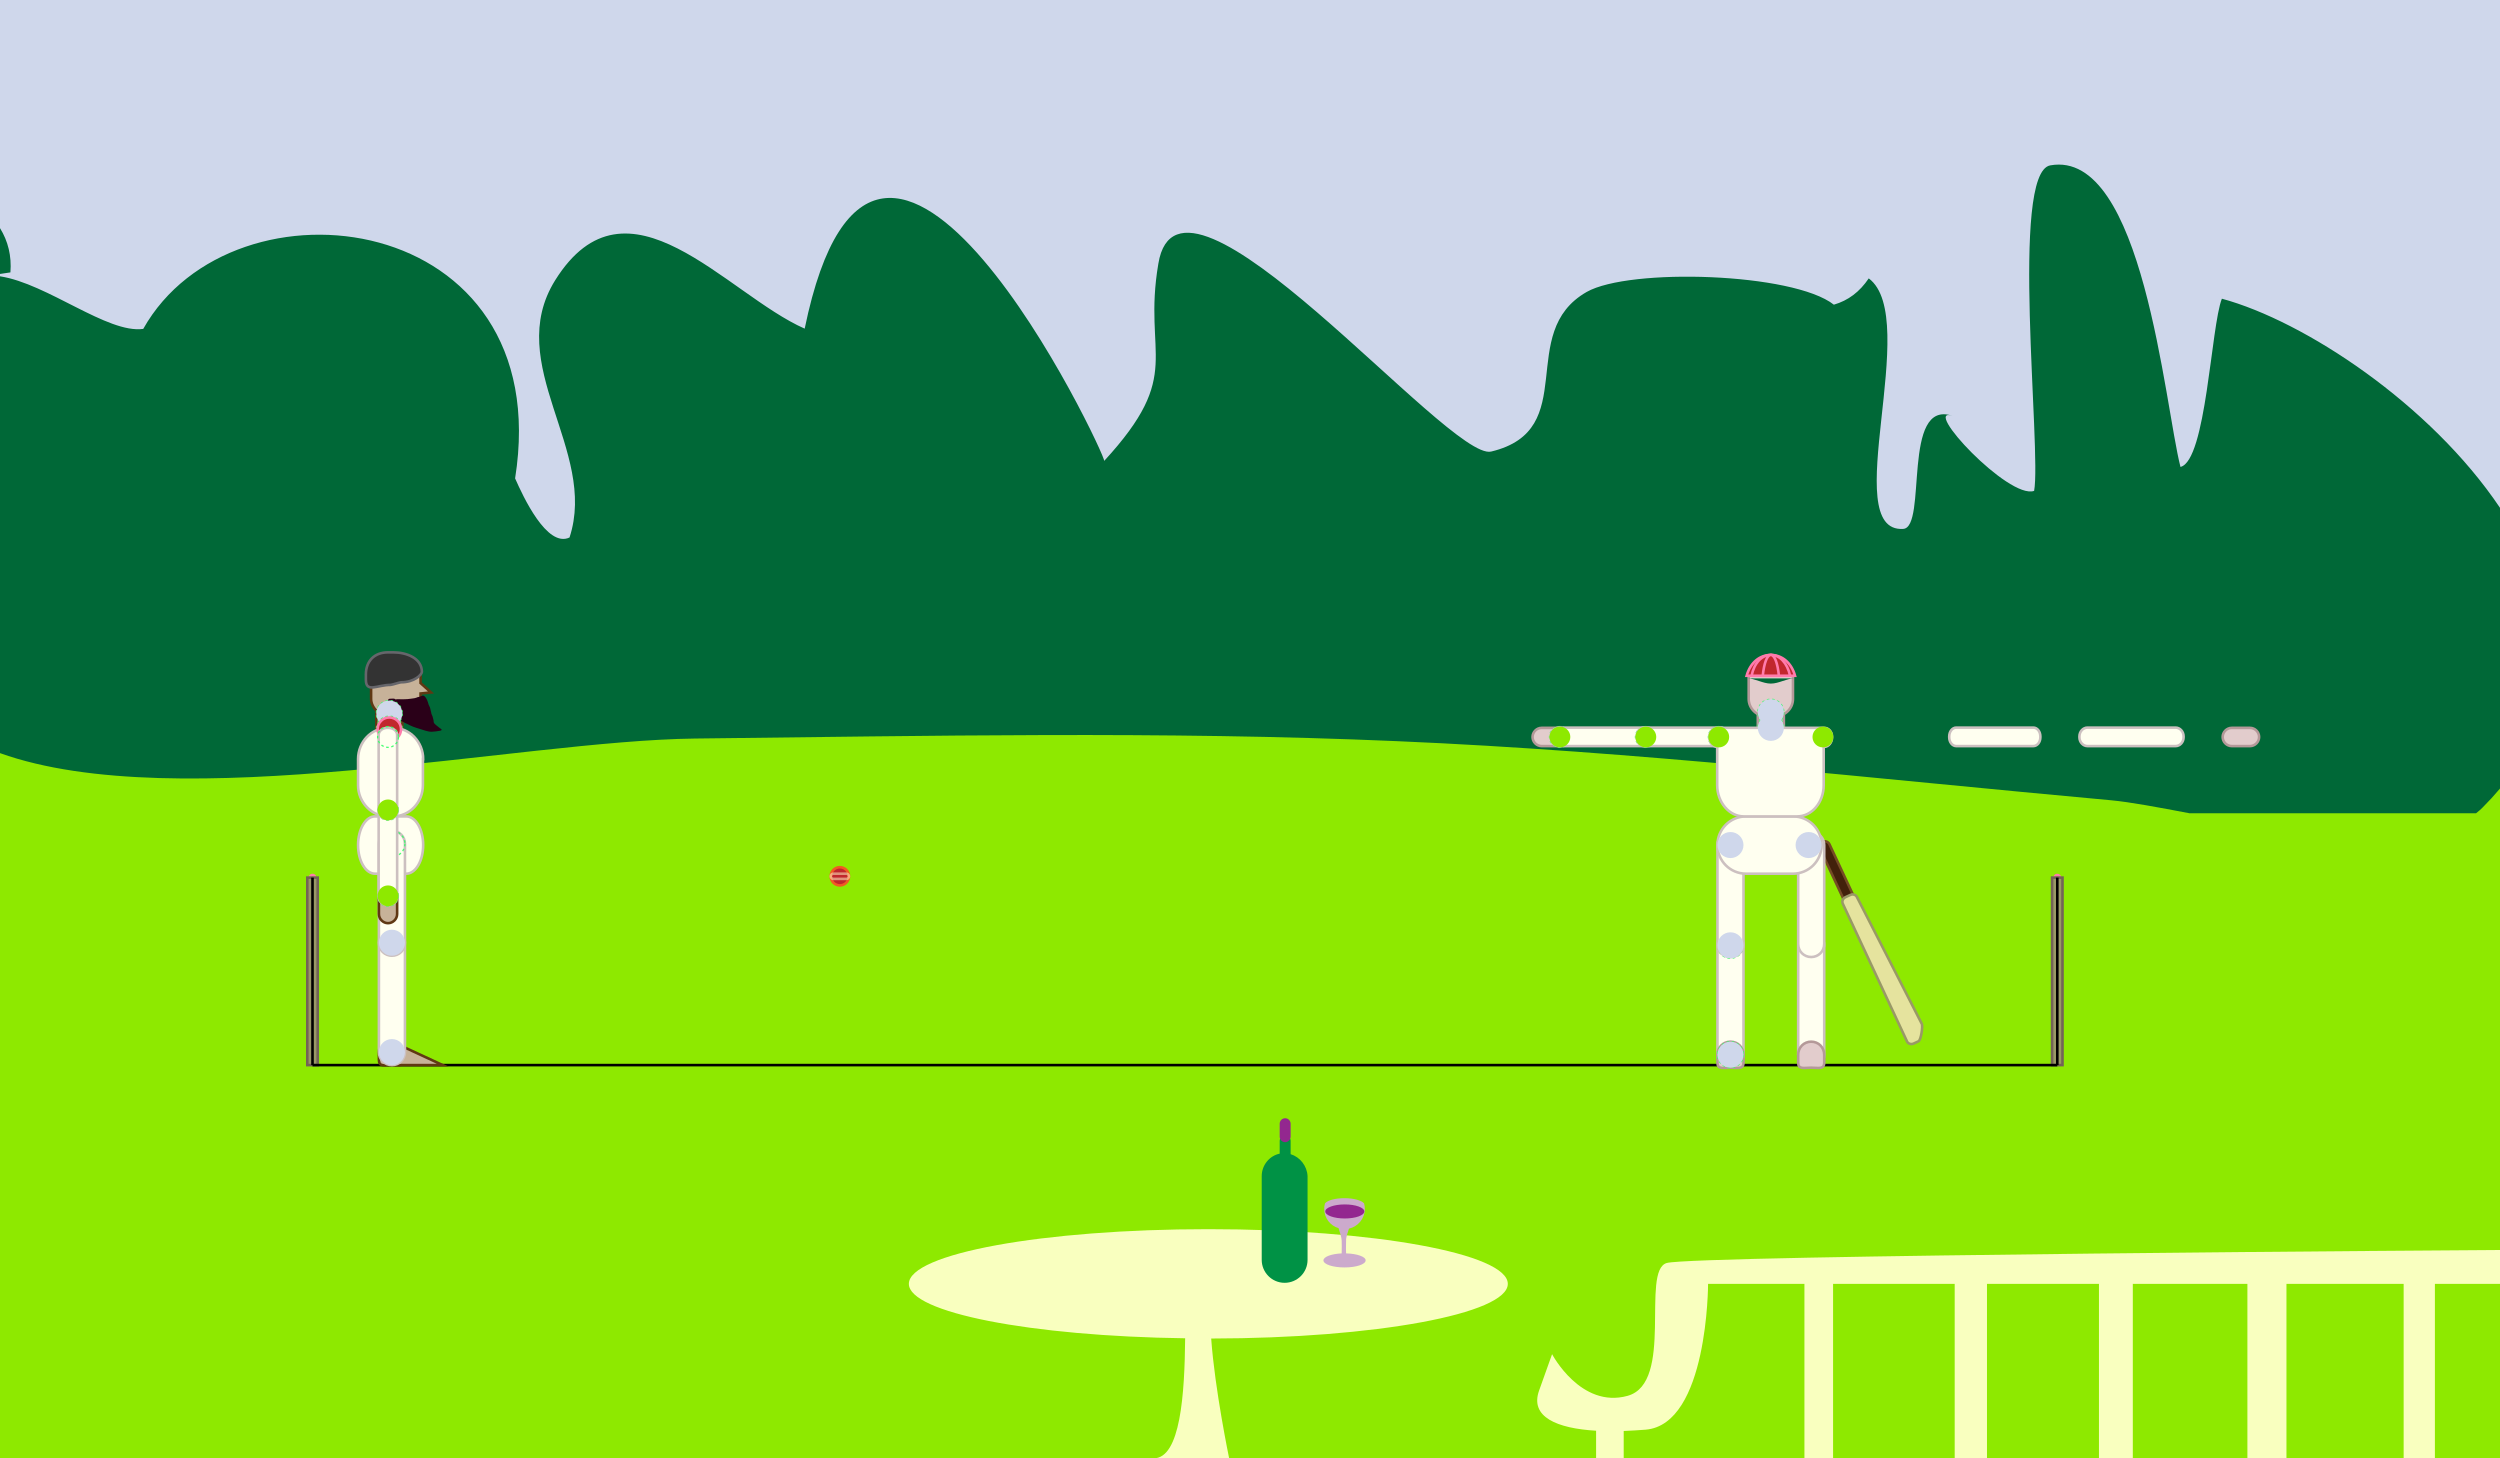 <?xml version="1.0" encoding="utf-8"?>
<!-- Generator: Adobe Illustrator 20.0.0, SVG Export Plug-In . SVG Version: 6.00 Build 0)  -->
<svg version="1.1" id="svg4611" xmlns="http://www.w3.org/2000/svg" xmlns:xlink="http://www.w3.org/1999/xlink" x="0px" y="0px"
	 viewBox="0 0 960 560" style="enable-background:new 0 0 960 560;" xml:space="preserve">
<rect x="0" y="0" width="960" height="560" fill="#808080" stroke="none"/>
<style type="text/css">
	.grass{fill:#8EE900;}
	.sky{fill:#CFD7EB;}
	.treefoliage{fill:#006837;}
	.furniture{fill:#F9FFBF;}
	.wine{fill:#93278F;}
	.wineglass{fill:#CCAACC;}
	.winebottle{fill:#009245;}
	.bottlecap{fill:#93278F;}

	.person2flesh{fill:#C7B299;stroke:#603813;stroke-miterlimit:10;}
	.cricketclothes{fill:#FFFFF0;stroke:#CCC0C0;stroke-miterlimit:10;}
	.sprue{fill:none;stroke:#FF0000;stroke-width:2;stroke-miterlimit:10;}
	.backcloth{opacity:0.3;fill:#95D7E4;}
	.socket{fill:none;stroke:#FF0000;stroke-width:0.5;stroke-miterlimit:10;stroke-dasharray:1;}
	.ball{opacity:0.9;fill:none;stroke:#33FF66;stroke-width:0.5;stroke-miterlimit:10;stroke-dasharray:1;}
	.person1flesh{fill:#E2CCCC;stroke:#B49999;stroke-miterlimit:10;}
	.person2hair{fill:#2A0018;}
	.cricketbatwillow{fill:#E5E39E;stroke:#999966;stroke-miterlimit:10;}
	.cricketbails{fill:#FBB03B;stroke:#F15A24;stroke-miterlimit:10;}
	.cricketstumps{fill:#999966;stroke:#736357;stroke-miterlimit:10;}
	.cricketbathandle{fill:#42210B;stroke:#754C24;stroke-miterlimit:10;}
	.cricketball{fill:#C1272D;stroke:#F15A24;stroke-miterlimit:10;}
	.cricketstitching{fill:none;stroke:#FFFFCC;stroke-miterlimit:10;stroke-opacity:0.5;}
	.liveryteam1A{fill:#C1272D;stroke:#FF7BAC;stroke-miterlimit:10;}
	.liveryteam2A{fill:#333333;stroke:#66666B;stroke-miterlimit:10;}

	.st0{fill:#CFD7EB;}
	.st1{fill:#8EE900;}
	.st2{fill:#006837;}
	.st3{fill:none;stroke:#000000;stroke-miterlimit:10;}
	.st4{fill:#FFFFF0;stroke:#CCC0C0;stroke-miterlimit:10;}
	.st5{fill:#E2CCCC;stroke:#B49999;stroke-miterlimit:10;}
	.st6{opacity:0.9;fill:none;stroke:#33FF66;stroke-width:0.5;stroke-miterlimit:10;stroke-dasharray:1;enable-background:new    ;}
	.st7{fill:#C1272D;stroke:#FF7BAC;stroke-miterlimit:10;}
	.st8{fill:none;stroke:#FF7BAC;stroke-miterlimit:10;}
	.st9{fill:#C7B299;stroke:#603813;stroke-miterlimit:10;}
	.st10{fill:#2A0018;}
	.st11{fill:#F9FFBF;}
	.st12{fill:#009245;}
	.st13{fill:#93278F;}
	.st14{fill:#CCAACC;}
</style>
<g id="Sky">
	<rect id="rect4616" class="sky" width="960" height="280"/>
</g>
<g id="Ground">
	<g id="g4619">
		<rect id="rect4621" y="280" class="grass" width="960" height="280"/>
	</g>
</g>
<g id="Treeline">
	<g id="g4624">
		<g id="g4626">
			<path id="path4628" class="treefoliage" d="M960,195c-26.8-39.9-75.1-71.7-106.8-80.3c-4.2,10.6-6,62.2-15.9,64.6
				c-6.1-23.8-14.4-122.2-50-115.8c-15.6,2.8-3.3,109.4-6.2,125c-9.8,3.4-43.6-32.9-31.3-28.8c-19.7-6.7-9.6,42.9-19,43.4
				c-25.3,1.5,7.3-80.9-13.2-96.2c-3.5,5.2-7.9,8.5-13.4,10.1c-15.6-12.3-78.5-14.2-94.9-4.9c-27.5,15.7-2,53-36.7,61.3
				c-16.2,3.9-119.6-122.6-127.8-72.1c-6.1,35.8,10.2,42-20.8,75.7c1.2-1.3-86.8-187.7-115-50.8c-30-13.2-68.2-62.7-95.8-18.6
				c-20.2,32.4,16.5,65.3,5.5,98.8c-8.7,4.1-17.9-15.9-20.9-22.7C214.2,80.3,89.6,64.8,55,126.3c-13.7,1.9-36.8-17.4-55-20.2v183.1
				c68.4,24.5,199.2-4.8,266.8-5.6c89.8-1,179.7-2.9,269.5,1c91.6,3.9,183,14.4,274.3,22.7c7.5,0.7,18.1,2.7,30.2,5h110
				c0.9-0.7,1.7-1.4,2.5-2.2c2.4-2.4,4.6-4.8,6.7-7.3V195z"/>
		</g>
		<g id="g4630">
			<path id="path4632" class="treefoliage" d="M749.9,159.7c0.2,0.1,0.5,0.2,0.7,0.3C750.4,159.9,750.1,159.8,749.9,159.7z"/>
		</g>
		<g id="g4634">
			<path id="path4636" class="treefoliage" d="M0,87.6v17.6l4-0.6C4.5,98.3,3.1,92.6,0,87.6z"/>
		</g>
	</g>
</g>
<g id="Buildings">
</g>
<g id="Cricketers">
		<g id="cricket-bat-left" transform="translate(360, -890)">
			<g transform="translate(350, 1235) rotate(-25) translate(-350, -1235)">
				<path class="cricketbathandle" d="M350,1236L350,1236c1.1,0,2-0.9,2-2v-21c0-1.1-0.9-2-2-2l0,0c-1.1,0-2,0.9-2,2v21
					C348,1235.1,348.9,1236,350,1236z"/>
				<path class="cricketbatwillow" d="M349,1234h2c1.1,0,2,0.8,2,1.8l2,54.7c0,1-2.9,5.5-4,5.5h-2c-1.1,0-2-0.8-2-1.8v-58.4
					C347,1234.8,347.9,1234,349,1234z"/>
			</g>
		</g>
		<g id="cricket-stumps-right" transform="translate(-530, -887)">
			<circle class="st8" cx="650" cy="1224" r="1"/>
			<rect x="648" y="1224" class="cricketstumps" width="4" height="72"/>
		</g>
		<g id="cricket-stumps-left" transform="translate(40, -887)">
			<circle class="st8" cx="750" cy="1224" r="1"/>
			<rect x="748" y="1224" class="cricketstumps" width="4" height="72"/>
		</g>
	<g id="cricket-ball" transform="translate(-500, -900)">
		<circle class="cricketball" cx="822.5" cy="1236.5" r="3.5"/>
		<path class="cricketstitching" d="M825,1237.5h-5c-0.5,0-1-0.4-1-1l0,0c0-0.6,0.5-1,1-1h5c0.5,0,1,0.4,1,1l0,0
			C826,1237.1,825.5,1237.5,825,1237.5z"/>
	</g>
	<g id="pitch">
		<line id="line4641" class="st3" x1="120" y1="409" x2="790" y2="409"/>
		<line id="line4643" class="st3" x1="120" y1="409" x2="120" y2="337"/>
		<line id="line4645" class="st3" x1="790" y1="409" x2="790" y2="337"/>
	</g>
	<g id="person-1-front" transform="translate(530, 200)">
			<g id="person-1-front-body">
				<g id="person-1-front-legs">
					<g id="person-1-front-legs-right">
						<!--gid = person-1-front-legs-right-upper-group--><!--component-detected, new component = --><!--$newComponent/@x = --><!--$ball/@cx = 134.5--><!--$ball/@cy = 146.5--><!--$socketId = person-1-front-pelvis-socket-legs-right--><!--$socket/@cx = 134.5--><!--$socket/@cy = 124.5--><g id="person-1-front-legs-right-upper-group" transform="translate(0, -22) rotate(0, 134.5, 146.5)">
							<!--gid = person-1-front-legs-right-lower-group--><!--component-detected, new component = --><!--$newComponent/@x = --><!--$ball/@cx = 134.5--><!--$ball/@cy = 197.5--><!--$socketId = person-1-front-legs-right-upper-socket--><!--$socket/@cx = 134.5--><!--$socket/@cy = 185--><g id="person-1-front-legs-right-lower-group" transform="translate(0, -12.5) rotate(0, 134.5, 197.5)">
								<!--gid = person-1-front-legs-right-lower--><!--component-detected, new component = person-1-front-legs-left-lower--><!--$newComponent/@x = 150--><!--$ball/@cx = --><!--$ball/@cy = --><!--$socketId = --><!--$socket/@cx = --><!--$socket/@cy = --><!--gid (reflection twin) = person-1-front-legs-right-lower--><g id="person-1-front-legs-right-lower">
									<path id="person-1-front-legs-right-lower-shape" class="cricketclothes" d="M139.5,197.5c0-2.8-2.2-5-5-5l0,0           c-2.8,0-5,2.2-5,5v42c0,2.8,2.2,5,5,5l0,0c2.8,0,5-2.2,5-5V197.5z"/>
								</g><use xlink:href="#person-1-front-legs-right-lower" id="person-1-front-legs-left-lower" transform="translate(150 0) scale(-1 1) translate(-150 0)"/>
								<!--gid = person-1-front-legs-right-foot-group--><!--component-detected, new component = --><!--$newComponent/@x = --><!--$ball/@cx = 134.5--><!--$ball/@cy = 256.5--><!--$socketId = person-1-front-legs-right-lower-socket--><!--$socket/@cx = 134.5--><!--$socket/@cy = 239.5--><g id="person-1-front-legs-right-foot-group" transform="translate(0, -17) rotate(0, 134.5, 256.5)">
									<!--gid = person-1-front-legs-right-foot--><!--component-detected, new component = person-1-front-legs-left-foot--><!--$newComponent/@x = 150--><!--$ball/@cx = --><!--$ball/@cy = --><!--$socketId = --><!--$socket/@cx = --><!--$socket/@cy = --><!--gid (reflection twin) = person-1-front-legs-right-foot--><g id="person-1-front-legs-right-foot">
										<path id="person-1-front-legs-right-foot-shape" class="person1flesh" d="M139.5,259.5c0,2.8-2.2,2-5,2l0,0            c-2.8,0-5,0.8-5-2v-3c0-2.8,2.2-5,5-5l0,0c2.8,0,5,2.2,5,5V259.5z"/>
									</g><use xlink:href="#person-1-front-legs-right-foot" id="person-1-front-legs-left-foot" transform="translate(150 0) scale(-1 1) translate(-150 0)"/>
									<circle id="person-1-front-legs-right-foot-ball" class="ball" cx="134.5" cy="256.5" r="5"/>
								</g>
								<g id="person-1-front-legs-right-lower-socket">
									<circle class="st0" cx="134.5" cy="239.5" r="5"/>
								</g>
								<circle id="person-1-front-legs-right-lower-ball" class="ball" cx="134.5" cy="197.5" r="5"/>
							</g>
							<!--gid = person-1-front-legs-right-upper--><!--component-detected, new component = person-1-front-legs-left-upper--><!--$newComponent/@x = 150--><!--$ball/@cx = --><!--$ball/@cy = --><!--$socketId = --><!--$socket/@cx = --><!--$socket/@cy = --><!--gid (reflection twin) = person-1-front-legs-right-upper--><g id="person-1-front-legs-right-upper">
								<path id="person-1-front-legs-right-upper-shape" class="cricketclothes" d="M139.5,146.5c0-2.8-2.2-5-5-5l0,0          c-2.8,0-5,2.2-5,5v38c0,2.8,2.2,5,5,5l0,0c2.8,0,5-2.2,5-5V146.5z"/>
							</g><use xlink:href="#person-1-front-legs-right-upper" id="person-1-front-legs-left-upper" transform="translate(150 0) scale(-1 1) translate(-150 0)"/>
							<g id="person-1-front-legs-right-upper-socket">
								<circle class="st0" cx="134.5" cy="185" r="5"/>
							</g>
							<circle id="person-1-front-legs-upper-right-ball" class="ball" cx="134.5" cy="146.5" r="5"/>
						</g>
					</g>
				</g>
				<g id="person-1-front-pelvis-group">
					<g id="person-1-front-pelvis">
						<path id="person-1-front-pelvis-shape" class="cricketclothes" d="M169.5,124.5c0-6.1-4.9-11-11-11h-18c-6.1,0-11,4.9-11,11        l0,0c0,6.1,4.9,11,11,11h18C164.6,135.5,169.5,130.6,169.5,124.5L169.5,124.5z"/>
					</g>
					<g id="person-1-front-pelvis-socket-legs-right">
						<circle class="st0" cx="134.5" cy="124.5" r="5"/>
					</g>
					<g id="person-1-front-pelvis-socket-legs-left">
						<circle class="st0" cx="164.5" cy="124.5" r="5"/>
					</g>
				</g>
				<g id="person-1-front-arms">
					<!--gid = person-1-front-arms-right--><!--component-detected, new component = --><!--$newComponent/@x = --><!--$ball/@cx = 104--><!--$ball/@cy = 83--><!--$socketId = person-1-front-torso-socket-arms-right--><!--$socket/@cx = 130--><!--$socket/@cy = 83--><g id="person-1-front-arms-right" transform="translate(26, 0) rotate(0, 104, 83)">
						<!--gid = person-1-front-arms-right-lower-group--><!--component-detected, new component = --><!--$newComponent/@x = --><!--$ball/@cx = 65--><!--$ball/@cy = 83--><!--$socketId = person-1-front-arms-right-upper-socket--><!--$socket/@cx = 76--><!--$socket/@cy = 83--><g id="person-1-front-arms-right-lower-group" transform="translate(11, 0) rotate(0, 65, 83)">
							<!--gid = person-1-front-arms-right-hand-group--><!--component-detected, new component = --><!--$newComponent/@x = --><!--$ball/@cx = 21--><!--$ball/@cy = 83--><!--$socketId = person-1-front-arms-right-lower-socket--><!--$socket/@cx = 32--><!--$socket/@cy = 83--><g id="person-1-front-arms-right-hand-group" transform="translate(11, 0) rotate(0, 21, 83)">
								<!--gid = person-1-front-arms-right-hand--><!--component-detected, new component = person-1-front-arms-left-hand--><!--$newComponent/@x = 150--><!--$ball/@cx = --><!--$ball/@cy = --><!--$socketId = --><!--$socket/@cx = --><!--$socket/@cy = --><!--gid (reflection twin) = person-1-front-arms-right-hand--><g id="person-1-front-arms-right-hand">
									<path id="person-1-front-arms-right-hand-shape" class="person1flesh" d="M10.5,83c0,1.9,1.6,3.5,3.5,3.5h7           c1.9,0,3.5-1.6,3.5-3.5l0,0c0-1.9-1.6-3.5-3.5-3.5h-7C12.1,79.5,10.5,81.1,10.5,83L10.5,83z"/>
								</g><use xlink:href="#person-1-front-arms-right-hand" id="person-1-front-arms-left-hand" transform="translate(150 0) scale(-1 1) translate(-150 0)"/>
								<circle id="person-1-front-arms-right-hand-ball" class="ball" cx="21" cy="83" r="4"/>
							</g>
							<!--gid = person-1-front-arms-right-lower--><!--component-detected, new component = person-1-front-arms-left-lower--><!--$newComponent/@x = 150--><!--$ball/@cx = --><!--$ball/@cy = --><!--$socketId = --><!--$socket/@cx = --><!--$socket/@cy = --><!--gid (reflection twin) = person-1-front-arms-right-lower--><g id="person-1-front-arms-right-lower">
								<path id="person-1-front-arms-right-lower-shape" class="cricketclothes" d="M28.5,83.1c0,1.9,1.4,3.4,3.1,3.4h33.8          c1.7,0,3.1-1.5,3.1-3.4v-0.3c0-1.9-1.4-3.4-3.1-3.4H31.6c-1.7,0-3.1,1.5-3.1,3.4V83.1z"/>
							</g><use xlink:href="#person-1-front-arms-right-lower" id="person-1-front-arms-left-lower" transform="translate(150 0) scale(-1 1) translate(-150 0)"/>
							<g id="person-1-front-arms-right-lower-socket">
								<circle class="st1" cx="32" cy="83" r="4"/>
							</g>
							<circle id="person-1-front-arms-right-lower-ball" class="ball" cx="65" cy="83" r="4"/>
						</g>
						<!--gid = person-1-front-arms-right-upper--><!--component-detected, new component = person-1-front-arms-left-upper--><!--$newComponent/@x = 150--><!--$ball/@cx = --><!--$ball/@cy = --><!--$socketId = --><!--$socket/@cx = --><!--$socket/@cy = --><!--gid (reflection twin) = person-1-front-arms-right-upper--><g id="person-1-front-arms-right-upper">
							<path id="person-1-front-arms-right-upper-shape" class="cricketclothes" d="M72.5,83.1c0,1.9,1.2,3.4,2.7,3.4h29.6         c1.5,0,2.7-1.5,2.7-3.4v-0.3c0-1.9-1.2-3.4-2.7-3.4H75.2c-1.5,0-2.7,1.5-2.7,3.4V83.1z"/>
						</g><use xlink:href="#person-1-front-arms-right-upper" id="person-1-front-arms-left-upper" transform="translate(150 0) scale(-1 1) translate(-150 0)"/>
						<circle id="person-1-front-arms-right-upper-ball" class="ball" cx="104" cy="83" r="4"/>
						<g id="person-1-front-arms-right-upper-socket">
							<circle class="st1" cx="76" cy="83" r="4"/>
						</g>
					</g>
				</g>
				<g id="person-1-front-headneck">
					<!--gid = person-1-front-neck-group--><!--component-detected, new component = --><!--$newComponent/@x = --><!--$ball/@cx = 150--><!--$ball/@cy = 68--><!--$socketId = person-1-front-headneck-socket--><!--$socket/@cx = 150--><!--$socket/@cy = 79.5--><g id="person-1-front-neck-group" transform="translate(0, 11.5) rotate(0, 150, 68)">
						<g id="person-1-front-neck">
							<path id="person-1-front-neck-shape" class="person1flesh" d="M155,62c0-2.8-2.2-5-5-5l0,0c-2.8,0-5,2.2-5,5v6         c0,2.8,2.2,5,5,5l0,0c2.8,0,5-2.2,5-5V62z"/>
						</g>
						<!--gid = person-1-front-head-group--><!--component-detected, new component = --><!--$newComponent/@x = --><!--$ball/@cx = 150--><!--$ball/@cy = 50.5--><!--$socketId = person-1-front-neck-socket--><!--$socket/@cx = 150--><!--$socket/@cy = 62--><g id="person-1-front-head-group" transform="translate(0, 11.5) rotate(0, 150, 50.5)">
							<g id="person-1-front-head">
								<path id="person-1-front-head-shape" class="person1flesh" d="M158.5,36.6c0-3.6-3-6.6-6.6-6.6h-3.8c-3.6,0-6.6,3-6.6,6.6          v8.8c0,3.6,3,6.6,6.6,6.6h3.8c3.6,0,6.6-3,6.6-6.6V36.6z"/>
								<g>
									<path class="liveryteam1A" d="M159.3,36.5c-1.4-5-5-8-9.3-8s-7.9,3-9.3,8H159.3z"/>
									<path class="liveryteam1A" d="M157.4,36.5c-1.1-5-4-8-7.4-8s-6.4,3-7.4,8H157.4z"/>
									<path class="liveryteam1A" d="M153.1,36.5c-0.5-5-1.7-8-3.1-8s-2.6,3-3.1,8H153.1z"/>
								</g>
								<path class="st2" d="M141,37.5c2.9,0,5.9,2,9,2s6.1-2,9-2H141z"/>
							</g>
							<circle id="person-1-front-head-ball" class="ball" cx="150" cy="50.5" r="5"/>
						</g>
						<circle id="person-1-front-headneck-ball" class="ball" cx="150" cy="68" r="5"/>
						<g id="person-1-front-neck-socket">
							<circle class="st0" cx="150" cy="62" r="5"/>
						</g>
					</g>
				</g>
				<g id="person-1-front-torso-group">
					<g id="person-1-front-torso">
						<path id="person-1-front-torso-shape" class="cricketclothes" d="M170.5,86.8c1.7,0,3-1.8,3-3.6v-0.3c0-1.9-1.3-3.4-3-3.4        h-7.1h-3.2h-20.5h-3.2h-7.1c-1.7,0-3,1.5-3,3.4v0.3c0,1.9,1.3,3.6,3,3.6V92v9.5c0,6.6,4.6,12,10.2,12h20.5        c5.7,0,10.2-5.4,10.2-12V92V86.8z"/>
					</g>
					<g id="person-1-front-torso-socket-arms-right">
						<circle class="st1" cx="130" cy="83" r="4"/>
					</g>
					<g id="person-1-front-torso-socket-arms-left">
						<circle class="st1" cx="170" cy="83" r="4"/>
					</g>
					<g id="person-1-front-headneck-socket">
						<circle class="st0" cx="150" cy="79.5" r="5"/>
					</g>
				</g>
			</g>
	</g>
	<g id="person-2-right" transform="translate(-600, -100)">
			<g id="person-2-right-body">
				<g id="person-2-right-headneck">
					<!--gid = person-2-right-neck-group--><!--component-detected, new component = --><!--$newComponent/@x = --><!--$ball/@cx = 749.5--><!--$ball/@cy = 368.5--><!--$socketId = person-2-right-headneck-socket--><!--$socket/@cx = 749.5--><!--$socket/@cy = 380--><g id="person-2-right-neck-group" transform="translate(0, 11.5) rotate(0, 749.5, 368.5)">
						<g id="person-2-right-neck">
							<path id="person-2-right-neck-shape" class="person2flesh" d="M754.5,362.5c0-2.8-2.2-5-5-5l0,0c-2.8,0-5,2.2-5,5v6         c0,2.8,2.2,5,5,5l0,0c2.8,0,5-2.2,5-5V362.5z"/>
						</g>
						<!--gid = person-2-right-head-group--><!--component-detected, new component = --><!--$newComponent/@x = --><!--$ball/@cx = 749.5--><!--$ball/@cy = 351--><!--$socketId = person-2-right-neck-socket--><!--$socket/@cx = 749.5--><!--$socket/@cy = 362.5--><g id="person-2-right-head-group" transform="translate(0, 11.5) rotate(0, 749.5, 351)">
							<g id="person-2-right-head">
								<path id="person-2-right-head-shape" class="person2flesh" d="M765.5,342.9l-4-3.6v-2.7c0-3.6-2.8-6.1-6.9-6.1h-4.2          c-4.1,0-7.9,2.5-7.9,6.1v8.8c0,3.6,3.8,7.1,7.9,7.1h4.2c4.1,0,6.9-3.5,6.9-7.1v-2.1L765.5,342.9z"/>
								<g>
									<path class="person2hair" d="M752.4,345.5c1.8,0,3.6,0.1,5.4-0.2c0.5-0.1,1-0.1,1.4-0.2c0.4-0.1,0.8-0.2,1.2-0.4           c0.4-0.1,0.8-0.1,1.1-0.3c0.3-0.1,0.7-0.3,1-0.3c0.7,0.1,1.2,1.1,1.5,1.7c0.3,0.6,0.4,1.2,0.6,1.8c0.2,0.5,0.5,0.9,0.6,1.4           c0.1,0.6,0.3,1.2,0.4,1.7c0.1,0.3,0,0.4,0.2,0.7c0.1,0.2,0.2,0.5,0.3,0.7c0.1,0.5,0.3,1,0.4,1.6c0,0.2,0,0.5,0.1,0.8           c0.1,0.3,0.6,0.7,0.8,0.9c0.5,0.4,1,0.8,1.5,1.2c0.1,0.1,0.7,0.4,0.7,0.6c0,0.4-1,0.5-1.3,0.5c-0.8,0.2-1.7,0.2-2.6,0.3           c-0.8,0-1.5-0.2-2.3-0.4c-1.2-0.4-2.3-0.7-3.5-1.1c-0.7-0.2-1.4-0.5-2.1-0.8c-0.7-0.4-1.5-0.7-2.3-1.1           c-0.5-0.3-1.1-0.6-1.6-0.9c-0.4-0.2-0.6-0.4-0.9-0.6c-0.7-0.5-1.5-0.8-2.2-1.2c-0.9-0.5-1.3-1.2-1.6-2.3           c-0.3-0.9-0.3-1.9-0.3-2.9c0-0.3,0-0.6,0.1-0.9c0.2-0.5,0.6-0.5,1-0.5c0.6,0,1.5-0.2,1.9,0.3"/>
								</g>
								<path class="liveryteam2A" d="M762,335c0,1-2.8,4-8,4c-0.5,0-3.5,1-4,1c-5.2,0-9.5,3.2-9.5-2c0-0.5,0-1.5,0-2          c0-5.2,3.3-8.5,8.5-8.5c0.5,0,1.5,0,2,0C756.2,327.5,762,329.8,762,335C762,335.5,762,334.5,762,335z"/>
							</g>
							<circle id="person-2-right-head-ball" class="ball" cx="749.5" cy="351" r="5"/>
						</g>
						<g id="person-2-right-neck-socket">
							<circle class="st0" cx="749.5" cy="362.5" r="5"/>
						</g>
						<circle id="person-2-right-headneck-ball" class="ball" cx="749.5" cy="368.5" r="5"/>
					</g>
				</g>
				<g id="person-2-right-pelvis-group">
					<g id="person-2-right-pelvis-socket-legs-left">
						<circle class="st0" cx="750.5" cy="424" r="5"/>
					</g>
					<g id="person-2-right-pelvis">
						<path id="person-2-right-pelvis-shape" class="cricketclothes" d="M762.5,424.5c0-6.1-2.9-11-6.5-11h-12        c-3.6,0-6.5,4.9-6.5,11l0,0c0,6.1,2.9,11,6.5,11h12C759.6,435.5,762.5,430.6,762.5,424.5L762.5,424.5z"/>
					</g>
					<g id="person-2-right-pelvis-socket-legs-right">
						<circle class="st0" cx="750.5" cy="424" r="5"/>
					</g>
				</g>
				<g id="person-2-right-torso-group">
					<g id="person-2-right-torso-socket-arms-left">
						<circle class="st1" cx="749" cy="383" r="4"/>
					</g>
					<g id="person-2-right-torso">
						<path id="person-2-right-torso-shape" class="cricketclothes" d="M762.5,391.5c0-6.6-5.2-12-11.5-12H749        c-6.4,0-11.5,5.4-11.5,12v10c0,6.6,5.2,12,11.5,12h1.9c6.4,0,11.5-5.4,11.5-12V391.5z"/>
					</g>
					<g id="person-2-right-headneck-socket">
						<circle class="st7" cx="749.5" cy="380" r="4.5"/>
					</g>
					<g id="person-2-right-torso-socket-arms-right">
						<circle class="st1" cx="749" cy="383" r="4"/>
					</g>
				</g>
				<g id="person-2-right-legs-right">
					<!--gid = person-2-right-legs-right-upper-group--><!--component-detected, new component = --><!--$newComponent/@x = --><!--$ball/@cx = 750.5--><!--$ball/@cy = 446.5--><!--$socketId = person-2-right-pelvis-socket-legs-right--><!--$socket/@cx = 750.5--><!--$socket/@cy = 424--><g id="person-2-right-legs-right-upper-group" transform="translate(0, -22.5) rotate(0, 750.5, 446.5)">
						<!--gid = person-2-right-legs-right-lower-group--><!--component-detected, new component = --><!--$newComponent/@x = --><!--$ball/@cx = 750.5--><!--$ball/@cy = 497.5--><!--$socketId = person-2-right-legs-right-upper-socket--><!--$socket/@cx = 750.5--><!--$socket/@cy = 484.5--><g id="person-2-right-legs-right-lower-group" transform="translate(0, -13) rotate(0, 750.5, 497.5)">
							<!--gid = person-2-right-legs-right-foot-group--><!--component-detected, new component = --><!--$newComponent/@x = --><!--$ball/@cx = 750.5--><!--$ball/@cy = 556.5--><!--$socketId = person-2-right-legs-right-lower-socket--><!--$socket/@cx = 750.5--><!--$socket/@cy = 539.5--><g id="person-2-right-legs-right-foot-group" transform="translate(0, -17) rotate(0, 750.5, 556.5)">
								<g id="person-2-right-legs-right-foot">
									<path id="person-2-right-legs-right-foot-shape" class="person2flesh" d="M770,561.5l-14.9-6.9c-0.7-1.8-2.5-3.1-4.6-3.1           c-2.8,0-5,2.2-5,5v3c0,2.8,2.2,2,5,2c1.5,0,2.8,0.2,3.7,0H770z"/>
								</g>
								<circle id="person-2-right-legs-right-foot-ball" class="ball" cx="750.5" cy="556.5" r="5"/>
							</g>
							<g id="person-2-right-legs-right-lower">
								<path id="person-2-right-legs-right-lower-shape" class="cricketclothes" d="M755.5,497.5c0-2.8-2.2-5-5-5l0,0          c-2.8,0-5,2.2-5,5v42c0,2.8,2.2,5,5,5l0,0c2.8,0,5-2.2,5-5V497.5z"/>
							</g>
							<circle id="person-2-right-legs-right-lower-ball" class="ball" cx="750.5" cy="497.5" r="5"/>
							<g id="person-2-right-legs-right-lower-socket">
								<circle class="st0" cx="750.5" cy="539.5" r="5"/>
							</g>
						</g>
						<g id="person-2-right-legs-right-upper">
							<path id="person-2-right-legs-right-upper-shape" class="cricketclothes" d="M755.5,446.5c0-2.8-2.2-5-5-5l0,0         c-2.8,0-5,2.2-5,5v38c0,2.8,2.2,5,5,5l0,0c2.8,0,5-2.2,5-5V446.5z"/>
						</g>
						<circle id="person-2-right-legs-upper-right-ball" class="ball" cx="750.5" cy="446.5" r="5"/>
						<g id="person-2-right-legs-right-upper-socket">
							<circle class="st0" cx="750.5" cy="484.5" r="5"/>
						</g>
					</g>
				</g>
				<!--gid = person-2-right-arms-right--><!--component-detected, new component = --><!--$newComponent/@x = --><!--$ball/@cx = 716--><!--$ball/@cy = 383--><!--$socketId = person-2-right-torso-socket-arms-right--><!--$socket/@cx = 749--><!--$socket/@cy = 383--><g id="person-2-right-arms-right" transform="translate(33, 0) rotate(0, 716, 383)">
					<!--gid = person-2-right-arms-right-lower-group--><!--component-detected, new component = --><!--$newComponent/@x = --><!--$ball/@cx = 716--><!--$ball/@cy = 422--><!--$socketId = person-2-right-arms-right-upper-socket--><!--$socket/@cx = 716--><!--$socket/@cy = 411--><g id="person-2-right-arms-right-lower-group" transform="translate(0, -11) rotate(0, 716, 422)">
						<!--gid = person-2-right-arms-right-hand-group--><!--component-detected, new component = --><!--$newComponent/@x = --><!--$ball/@cx = 716--><!--$ball/@cy = 466--><!--$socketId = person-2-right-arms-right-lower-socket--><!--$socket/@cx = 716--><!--$socket/@cy = 455--><g id="person-2-right-arms-right-hand-group" transform="translate(0, -11) rotate(0, 716, 466)">
							<g id="person-2-right-arms-right-hand">
								<path id="person-2-right-arms-right-hand-shape" class="person2flesh" d="M716,476.5c1.9,0,3.5-1.6,3.5-3.5v-7          c0-1.9-1.6-3.5-3.5-3.5l0,0c-1.9,0-3.5,1.6-3.5,3.5v7C712.5,474.9,714.1,476.5,716,476.5L716,476.5z"/>
							</g>
							<circle id="person-2-right-arms-right-hand-ball" class="ball" cx="716" cy="466" r="4"/>
						</g>
						<g id="person-2-right-arms-right-lower">
							<path id="person-2-right-arms-right-lower-shape" class="cricketclothes" d="M716.1,458.5c1.9,0,3.4-1.4,3.4-3.1v-33.8         c0-1.7-1.5-3.1-3.4-3.1h-0.3c-1.9,0-3.4,1.4-3.4,3.1v33.8c0,1.7,1.5,3.1,3.4,3.1H716.1z"/>
						</g>
						<circle id="person-2-right-arms-right-lower-ball" class="ball" cx="716" cy="422" r="4"/>
						<g id="person-2-right-arms-right-lower-socket">
							<circle class="st1" cx="716" cy="455" r="4"/>
						</g>
					</g>
					<g id="person-2-right-arms-right-upper">
						<path id="person-2-right-arms-right-upper-shape" class="cricketclothes" d="M716.1,414.5c1.9,0,3.4-1.2,3.4-2.7v-29.6        c0-1.5-1.5-2.7-3.4-2.7h-0.3c-1.9,0-3.4,1.2-3.4,2.7v29.6c0,1.5,1.5,2.7,3.4,2.7H716.1z"/>
					</g>
					<circle id="person-2-right-arms-right-upper-ball" class="ball" cx="716" cy="383" r="4"/>
					<g id="person-2-right-arms-right-upper-socket">
						<circle class="st1" cx="716" cy="411" r="4"/>
					</g>
				</g>
			</g>
	</g>

</g>
<g id="Spectator">
</g>
<g id="Foreground">
	<path id="path4813" class="furniture" d="M640,485c-10,3,3,46-15,51s-29-16-29-16s0,0-5,14c-3.6,10.1,6.8,14.5,21.9,15.4V560h10.6v-10.5
		c2.8-0.1,5.6-0.3,8.4-0.5c24-2,24-56,24-56h37v67h11v-67h46.7v67H763v-67h43v67h13v-67h44v67h15v-67h45v67h12v-67h25v-13
		C960,480,650,482,640,485z"/>
	<path id="path4815" class="furniture" d="M579,493c0-11.6-51.5-21-115-21s-115,9.4-115,21c0,11,46.7,20.1,106.1,20.9
		c-0.2,21.4-1.8,46.1-12.1,46.1c7.8,0,29,0,29,0s-5.5-26.4-6.9-46C528.1,513.9,579,504.5,579,493z"/>
	<g id="g4817">
		<path id="path4819" class="winebottle" d="M495.6,443.2v-0.1v-5c0-1.2-1-2.1-2.1-2.1c-1.2,0-2.1,1-2.1,2.1v4.9c-3.9,0.8-6.9,4.4-6.9,8.6
			v32.2c0,4.8,3.9,8.8,8.8,8.8l0,0c4.8,0,8.8-3.9,8.8-8.8v-32.2C501.9,447.7,499.2,444.3,495.6,443.2z"/>
		<path id="path4821" class="bottlecap" d="M493.5,438.6L493.5,438.6c-1.2,0-2.1-1-2.1-2.1v-5c0-1.2,1-2.1,2.1-2.1l0,0
			c1.2,0,2.1,1,2.1,2.1v5C495.6,437.6,494.6,438.6,493.5,438.6z"/>
	</g>
	<g id="g4823">
		<path id="path4825" class="wineglass" d="M516.9,481.3c-0.1-1.7,0-3.8,0-4.9c-0.1-1.1,0.6-3.1,1.1-4.6c3.5-0.8,6.1-3.9,6.1-7.6
			c0-0.7-0.1-1.4-0.3-2.1c-0.9-1.1-3.9-2-7.5-2s-6.5,0.8-7.5,2c-0.2,0.7-0.3,1.4-0.3,2.1c0,3.5,2.3,6.5,5.5,7.4
			c0.5,1.5,1.2,3.7,1.2,4.8c0,1,0.1,3.2,0,4.9c-4,0.2-7,1.3-7,2.7c0,1.5,3.6,2.7,8.1,2.7c4.5,0,8.1-1.2,8.1-2.7
			C524.5,482.6,521.1,481.4,516.9,481.3z"/>
		<ellipse id="ellipse4827" class="bottlecap" cx="516.4" cy="465.2" rx="7.5" ry="2.7"/>
	</g>
</g>
</svg>
